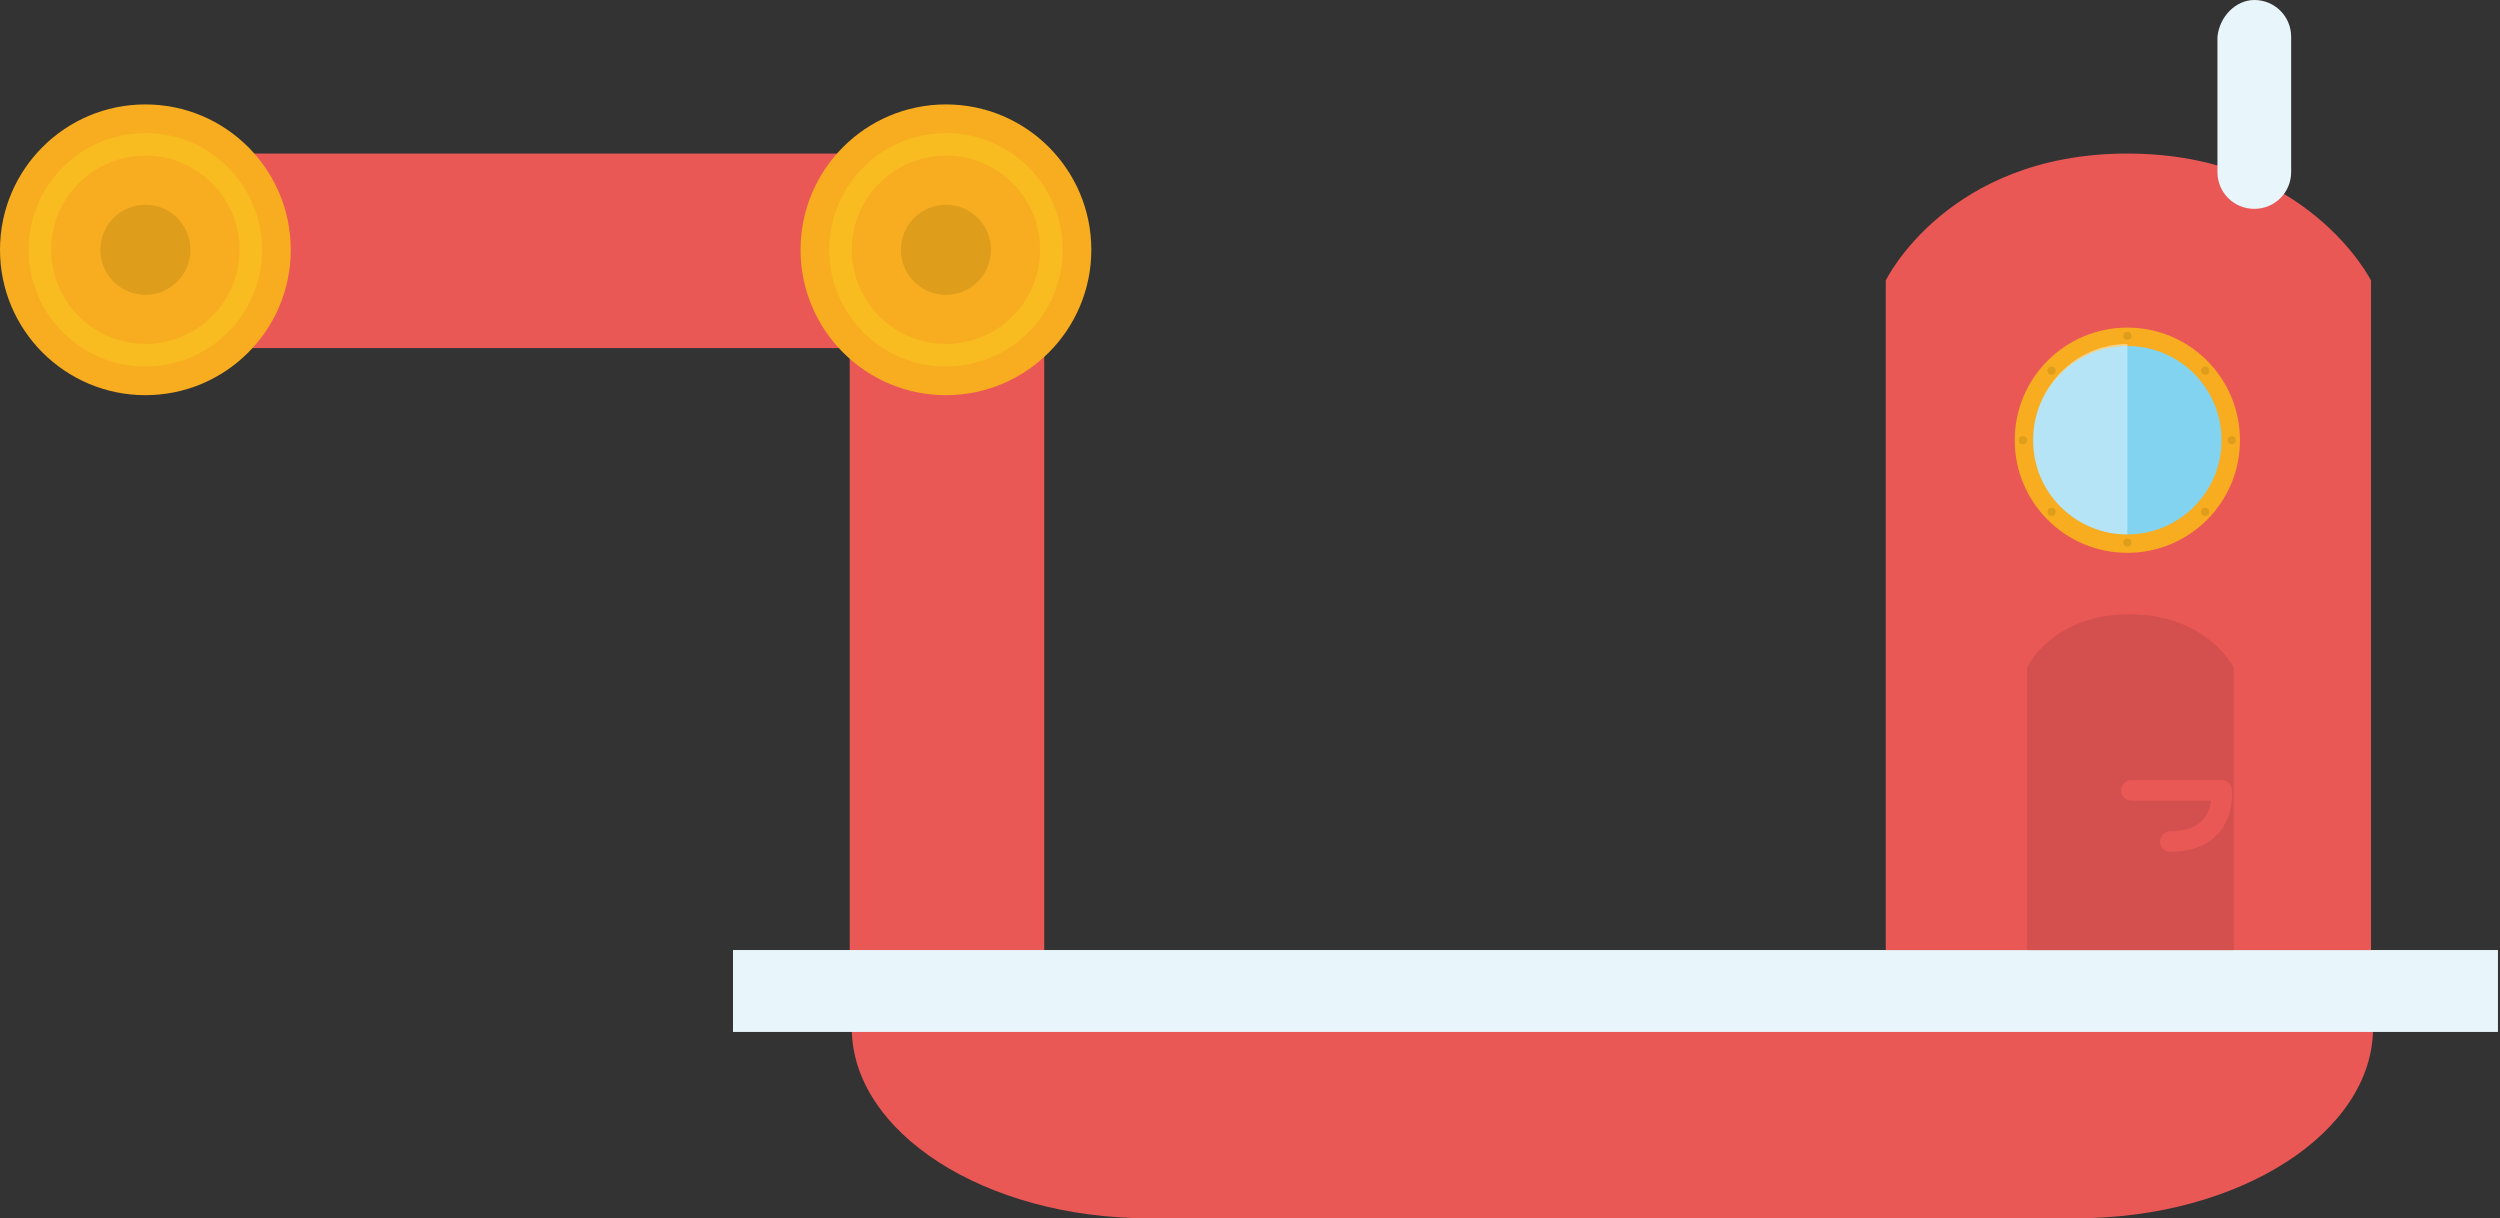 <?xml version="1.0" encoding="utf-8"?>
<!-- Generator: Adobe Illustrator 23.0.2, SVG Export Plug-In . SVG Version: 6.00 Build 0)  -->
<svg version="1.1" id="Layer_1" xmlns="http://www.w3.org/2000/svg" xmlns:xlink="http://www.w3.org/1999/xlink" x="0px" y="0px"
	 viewBox="0 0 122.1 59.5" style="enable-background:new 0 0 122.1 59.5;" xml:space="preserve">
<rect x="0" y="0" width="122.1" height="59.5" fill="#333333" stroke="none"/>
<style type="text/css">
	.st0{fill:#EA5856;}
	.st1{fill:#F8AD20;}
	.st2{fill:#F8BC20;}
	.st3{fill:#DF9D1C;}
	.st4{fill:#E8F6FB;}
	.st5{fill:#82D3F0;}
	.st6{opacity:0.5;}
	.st7{fill:#D4504E;}
	.st8{fill:none;stroke:#EA5856;stroke-linecap:round;stroke-linejoin:round;stroke-miterlimit:10;}
</style>
<g>
	<g>
		<rect x="41.5" y="15.3" class="st0" width="9.5" height="31.2"/>
		<rect x="7.3" y="7.5" class="st0" width="34.3" height="9.5"/>
	</g>
	<g>
		<circle class="st1" cx="46.2" cy="12.2" r="7.1"/>
		<circle class="st2" cx="46.2" cy="12.2" r="5.7"/>
		<circle class="st1" cx="46.2" cy="12.2" r="4.6"/>
		<circle class="st3" cx="46.2" cy="12.2" r="2.2"/>
	</g>
</g>
<g>
	<circle class="st1" cx="7.1" cy="12.2" r="7.1"/>
	<circle class="st2" cx="7.1" cy="12.2" r="5.7"/>
	<circle class="st1" cx="7.1" cy="12.2" r="4.6"/>
	<circle class="st3" cx="7.1" cy="12.2" r="2.2"/>
</g>
<g id="boat_base_2_">
	<g>
		<path class="st0" d="M41.6,50.2L41.6,50.2c0,5.1,6.5,9.3,14.5,9.3h45.3c8,0,14.5-4.2,14.5-9.3l0,0H41.6z"/>
	</g>
	<rect x="35.8" y="46.4" class="st4" width="86.2" height="4"/>
</g>
<g id="boat_door_2_">
	<g>
		<path class="st0" d="M92.1,46.4V13.7c0,0,3-6.2,11.8-6.2s11.9,6.2,11.9,6.2v32.7H92.1z"/>
		<g>
			<circle class="st1" cx="103.9" cy="21.5" r="5.5"/>
			<circle class="st5" cx="103.9" cy="21.5" r="4.6"/>
			<g class="st6">
				<path class="st4" d="M99.3,21.5c0,2.6,2.1,4.6,4.6,4.6v-9.3C101.4,16.8,99.3,18.9,99.3,21.5z"/>
			</g>
			<g>
				<circle class="st3" cx="103.9" cy="16.4" r="0.2"/>
				<circle class="st3" cx="98.8" cy="21.5" r="0.2"/>
				<circle class="st3" cx="103.9" cy="26.5" r="0.2"/>
				<circle class="st3" cx="109" cy="21.5" r="0.2"/>
				<circle class="st3" cx="107.7" cy="25" r="0.2"/>
				<circle class="st3" cx="100.2" cy="25" r="0.2"/>
				<circle class="st3" cx="107.7" cy="18.1" r="0.2"/>
				<circle class="st3" cx="100.2" cy="18.1" r="0.2"/>
			</g>
		</g>
		<path class="st4" d="M110.1,0L110.1,0c1,0,1.8,0.8,1.8,1.8v6.6c0,1-0.8,1.8-1.8,1.8l0,0c-1,0-1.8-0.8-1.8-1.8V1.8
			C108.4,0.8,109.2,0,110.1,0z"/>
	</g>
	<g>
		<path class="st7" d="M99,46.5V32.6c0,0,1.2-2.6,5-2.6s5.1,2.6,5.1,2.6v13.8H99V46.5z"/>
		<path class="st8" d="M104.1,38.6h4.4c0,0,0.3,2.5-2.5,2.5"/>
	</g>
</g>
</svg>
